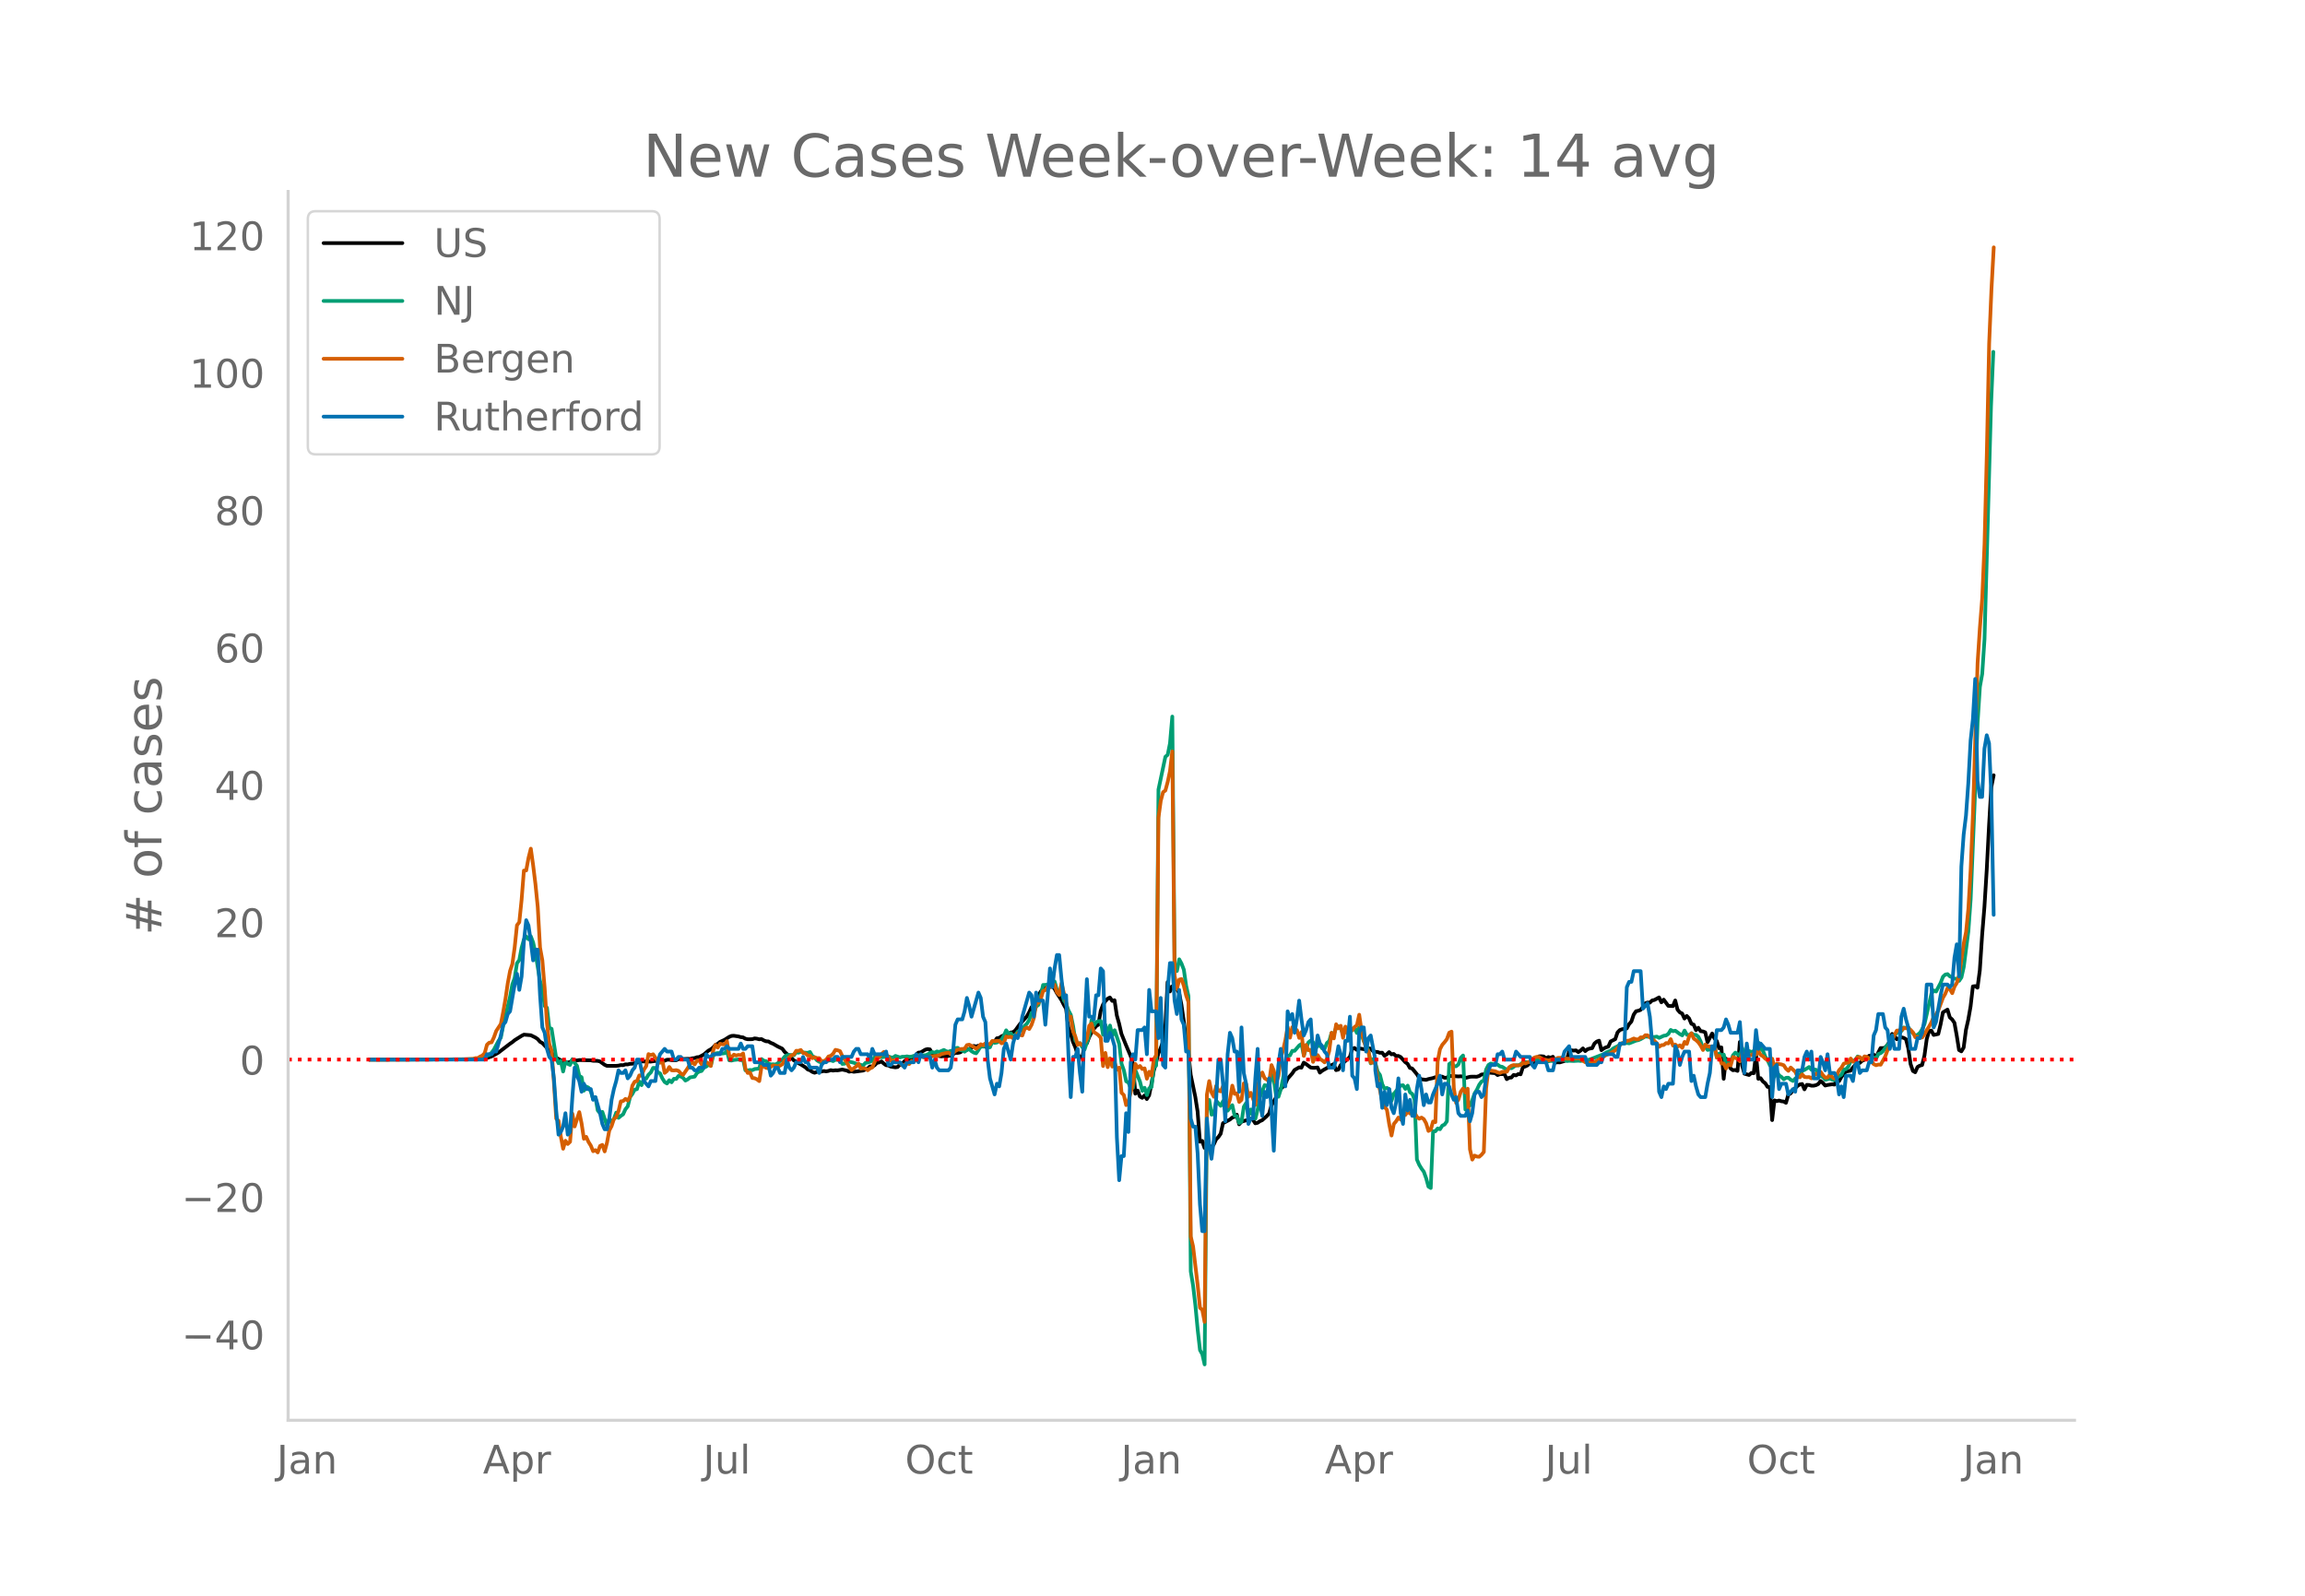 <svg height="864" viewBox="0 0 936 648" width="1248" xmlns="http://www.w3.org/2000/svg" xmlns:xlink="http://www.w3.org/1999/xlink"><defs><style>*{stroke-linecap:butt;stroke-linejoin:round}</style></defs><g id="figure_1"><path d="M0 648h936V0H0z" style="fill:#fff" id="patch_1"/><g id="axes_1"><path d="M117 576.72h725.4V77.76H117z" style="fill:none" id="patch_2"/><path clip-path="url(#pa991393a3f)" d="m149.973 430.267 42.152-.115 3.747-.178 1.874-.349 1.873-.65 1.874-1.037.936-.533 4.684-3.595.937-.628.936-.785 2.81-1.767.937-.497 2.81.244 1.874.927.937.641.936 1.089.937.512 5.62 5.956 1.874 1.015 1.873.795.937.171.937-.247.937-.57 1.873-.05.937-.169 4.683.123.937.174 1.874.037.936.245 1.874 1.346.936.439 3.747-.008.937-.083.937-.226.936.043.937-.33.937.023.937-.241.936-.04 1.874-.43.937-.416.936-.098 3.747.072 1.874-.258.936.086.937-.196 1.874.022.936-.401.937-.031.937.184 1.873.053.937-.437.937-.291.936.24 1.874-.097.937.054.936-.254.937-.095.937-.349.936-.072 1.874-1.022 1.873-1.59.937-.515.937-.7.937-1.087.936-.452.937-.766 1.873-.872 1.874-1.197.937-.381.936-.062 1.874.274.936.272.937.113.937.533.937.22 1.873-.022.937-.316.937.11.936.248.937-.085.937.542.936.363.937.047.937.577.937.366 1.873 1.098 1.874.902.936 1.28 1.874 1.74.936.718.937 1.023.937.434.937.708.936.48 1.874 1.169.937.877.936.35.937.639.937.359.936-.349 1.874-.143.937-.213.936.145.937-.167.937-.331.936.177.937-.124.937.033 1.873-.315 1.874.403.937.455.936-.194.937.235 3.747-.491 1.873-.8.937-.91.937.098.937-.535.936-.97.937-.205.937-.386.936.862.937.67.937.087.937.48 1.873.292.937-.136.937-.95.936-.328.937-1.142.937-.392.936.256 1.874-.699.937-1.784.936-.806.937-.085 1.874-1.12.936-.245.937.146.937 1.78 1.873.57.937.366.937.141.936-.144.937.318.937-.424.936-.06 1.874-1.138.937.019.936-.181.937-.533.937-.194 1.873-.702.937-.47.937-.76.936.242.937-.324.937.463.937-.427.936.399.937.011.937-.573.937-1.333.936-.128.937-1.433.937-.137.936-.656.937-.399 1.874-.46.936-.691.937-.118.937-.718 1.873-2.593 1.874-2.066.936-1.055.937-1.654.937-2.036.937-1.042.936-1.624.937-2.07.937-1.669 1.873-2.066 1.874-.428.936.414.937.946.937 1.75 1.873 2.853.937 1.888.937 1.608.936 7.699.937 2.531.937 3.255.937 2.213.936 2.919.937.941.937.536.937-5.518.936-.495.937-2.514.937-1.832.936-1.446.937-1.169.937-.621.937-5.585.936-2.56.937-1.356.937-1.03.937-.506.936 1.392.937-.275.937 6.208.936 3.33.937 4.123 1.874 4.635 1.873 4.407.937 3.138.936 12.105.937-1.283.937 2.436.937.538.936-.968.937 1.452.937-1.52.937-4.591.936-5.365.937-3.278.937-3.775.936-2.156.937-2.676.937-5.676.937-18.442.936 3.803.937-2.084.937.79.937.268.936 1.69.937 4.754.937 6.51.936 7.557.937 5.336.937 8.984 1.873 8.977.937 5.97.937 12.252.937-.328.936 2.849.937-2.487.937 1.898.936.187.937-1.002.937-2.062.937-.948.936-1.355.937-4.277 2.81-1.481.937-.8.937-.33.936-.844.937 3.905.937-1.059 1.873-.535.937.177.937-.839.936.463.937 1.395.937-.214.937-.654.936-.406 1.874-1.665.937-1.087.936-3.222 2.81-4.951.937-1.833.937-.804.937-1.167.936-2.121 1.874-2.114.937-1.41 1.873-1.084.937.136.936-2.04.937.553 1.874 1.422.936.112.937-.001.937-.134.937 2.1.936-.784 2.81-1.583.937-.665.937-.428.937 2.444.936-.24.937-1.784 3.747-3.317.937-3.24.936-.417.937.772.937-.607 2.81.467.937-.504.936.15.937.96.937.327.937.054.936.343.937-.05.937 1.255.937-.598.936-.888.937.9.937-.162.936.87.937-.069.937.457 1.873 2.091.937.651.937 1.673.937.245 1.873 2.26.937 1.487.936.627 1.874.239.937-.314 1.873-.419.937-.326.936-.192.937.148.937-.215.937.466.936-.03.937-.58.937-.135 2.81.207.937-.067.936.1.937.605 1.874-.495.936-.064 1.874.035.937-.288.936-.595.937-.115.937-.232.936-.448 1.874.158.937.067.936.775.937-.359 1.874-.043.936 2.068.937-.584.937-.078.936-1.064.937.204.937-.56.937.11.936-2.902.937-.279.937-.445.937-.96.936.125.937-.017.937-.283.936-2.543.937-.025.937.087.937.803.936-.563.937.254.937-.375.936 2.34.937-.083.937.037 1.873-.566.937-.498.937-3.27.937-.583.936.128.937-.095.937.709.936-.635.937-.888.937 1.107.937-.767.936-.276.937-.158.937-1.887.937-.785.936-.358.937 3.854.937-.693.936-.455.937-.282.937-2.11 1.873-.927.937-2.745.937-.967.937-.327 1.873-.321.937-1.749.936-1.052.937-2.793.937-1.38.937-.207.936-.339.937-1.17.937-1.48.936-.342.937.048.937-.9.937-.2 1.873-1.03.937 1.999.937-1.097 1.873 2.527 1.873.104.937-2.29.937 3.721.937 1.114.936.464.937 2.031.937-1.041.937.996.936 2.178.937.357.937 2.24.936-.988.937 1.38.937.112.937.374.936 4.04 1.874-3.574.937 2.01.936 1.01.937 2.962.937-.334.936 12.753.937-8.195 1.874 4.023.936.696.937-.122.937.391.937-11.766.936 9.622.937 3.281 1.873.52.937-.817.937.113.937-7.682.936 9.933.937-.25.937 1.33.936.714.937 1.485.937.052.937 13.444.936-8.001.937.302.937-.245.937.295.936.099.937.534.937-3.327.936-.485.937-1.222 1.874-1.84.936-.588.937-.177.937 2.163.937-1.797.936.025.937.29.937.008.936-.217.937-.456.937-1.241.937.798.936 1.055.937-.23 1.874-.288.936.137.937-1.976.937.56.936-1.658.937-1.255.937-.959 1.873-.367.937-1.254.937-1.057.936-.621.937-.239.937-.868.937-.38.936-.5.937-1.115.937-.14.937-.382.936 1.38.937-2.195.937-1.813.936.015.937-.191.937-1.092.937-1.517.936-2.961.937.774.937 1.388.937-.277.936-.51.937.229.937.527.936 3.699.937 6.417.937 2.783.937.543.936-2.14.937-.548.937-.253.937-3.775.936-6.764.937-3.266.937-.174.936 1.77 1.874-.4.937-3.897.936-4.852 1.874-1.141.936 3.155.937.83.937 1.385.937 5.165.936 5.878.937.545.937-1.548.937-7.216.936-4.12.937-5.362.937-8.132.936-.14.937.648.937-7.009.937-14.272.936-11.44.937-15.097.937-18.042.937-15.638.936-4.75h0" style="fill:none;stroke:#000;stroke-linecap:round;stroke-width:1.5" id="line2d_1"/><path clip-path="url(#pa991393a3f)" d="m149.973 430.266 42.152-.103 2.81-.267.937-.197.937-.337.937-.675.936-.31.937-.93.937-1.24 1.873-3.55.937-1.258.937-4.847 2.81-11.813.937-5.04.936-2.56.937-6.014.937-1.254.937-4.97.936-3.399.937-1.265.937 1.16.936-1.183.937 2.481.937 4.287 1.873 11.344.937 3.064.937 7.113.937.707.936 8.18.937.368 1.873 11.905.937 2.102.937-.978.937 4.318.936-4.06.937.937.937.447.937-2.333.936 1.534.937 1.13.937 4.099.936.572.937 5.458.937-1.665.937.426.936 1.503.937 3.132.937-.707.937 5.346.936 1.076.937-.502 1.873 5.572.937-2.788.937 1.375.937-1.324.936-2.546.937 2.13.937-.793.936-.641.937-2.057.937-1.167.937-3.768.936-1.283.937-1.716.937-.218.937-3.107.936 1.47.937-2.746.937.094.936-1.604.937-.897.937-1.853.937.025.936 1.698.937.496.937 2.04.937 1.468.936.603.937-1.328.937.833.936-1.407.937.058.937-1.231.937.238.936.538.937 1.11.937-.489.937-.794 1.873-.307.937-1.478.936-.592.937-.234.937-1.341.937-.429.936-.726.937.327.937-3.916.937-1.026.936-.15.937.01.937.16.936-.116.937-.843.937 3.728.937.096.936-.235 1.874-.216.936.278.937-.246.937 4.38.937.061.936-.2.937.07.937-.444 1.873-.19.937-3.859.937.686.936.157.937.965.937.366.937-.063.936.103.937-.489.937-.978.937-.471.936-1.27.937-.57.937-.143 1.873.173.937-1.212.937.17.936-.416.937.316 1.874.141.936-.339.937 1.656.937.563.936 1.15.937.618.937.228.937-.051.936-.718.937.05.937-.122.936.33.937-.536.937-.032.937.088.936 1.628.937-.112.937-.565.937-.251 1.873.444.937.442.936.168 1.874.52.937-1.063.936-.157.937-.316.937-.453.937-1.407.936-.832.937.617.937.258.936-.157.937.054.937-.234.937.362.936.096.937-.682 1.874.626.936-.294.937.025.937-.166.936.175.937-.081.937-.305 1.873-.265 2.81.04.937-.37.937-.58.937-.37.936.289.937-.536.937.213 1.873-.817.937.512.937.237.936-.41.937.487.937-1.546.937-.143.936.834.937.27.937.468.937-.738.936-.292.937.846.937.554.936.285.937-1.337.937-1.73.937.389.936-.65.937 1.105.937-.247.937-2.373.936.608.937-.148.937-.673.936-.471.937-1.604.937-2.212.937 1.382.936-.202.937 1.281.937-.397.937-1.53.936-.496.937.113.937-1.939.936-.933.937-1.494.937-2.902.937.04.936-2.562.937-.684.937-3.806.936-4.287.937-.02.937-.162.937-.484.936-.624.937-.099.937 3.417.937 1.884.936-1.507.937 3.822.937 1.384.936 2.78.937 1.72.937 4.526.937 5.954.936 1.238.937-.184.937 1.671.937.83 1.873-5.709.937-6.193.936 2.218.937-1.393.937-.347.937-.081.936 5.568.937-4 .937 3.919.937-3.648.936 4.13.937-2.23 1.873 5.624.937 8.01.937 2.625.937 4.486.936.523.937 2.36.937-.274.936-7.126 1.874 4.681.937 3.728.936-1.265.937 2.981.937-2.82.937-.437.936-7.988.937-.738.937-112.102 2.81-13.302.937-.799.936-4.693.937-10.836.937 101.678.937 1.642.936-4.749.937 1.748.937 2.46.936 6.56.937 4.172.937 111.782.937 5.755.936 8.015.937 9.93.937 8.267.937 1.685.936 4.127.937-103.287.937-4.098.936 5.956.937-.191.937-5.478 1.873 2.1.937-1.92.937 3.739.937.134.936-1.316.937-.913.937 4.29.936.207.937 2.79.937-.623.937-6.03.936-1.5.937 5.119.937-2.515.936 2.647.937 1.095.937-3.773.937-5.02 1.873-4.821.937.258.937.406.936-4.964.937 2.023.937 6.842.936.152.937-2.958.937-4.51.937-5.659.936-3.486.937-.168.937-1.87.937.004 1.873-2.2.937-.6.936 4.698.937-2.943.937-2.412.937-.722.936.684.937 2.494.937-.966.937-.173.936 1.211.937.081.937-2.333.936-.778.937-3.264.937.453.937-2.611.936-.559.937.673.937 2.578.936-1.546.937.87.937-1.07.937.102.936-1.075.937 2.165.937-2.257 1.873 5.628.937 1.418.937 2.51.936 5.04.937-1.77.937 1.678.937 3.462.936 1.352.937 3.771.937 1.85.937-.385.936.56.937 4.662.937-2.822 1.873-2.266.937-1.114.937-.104.936 1.483.937-1.319.937 2.717.937.657.936 2.335.937 24.3.937 2.147.936 1.539.937 1.283.937 2.613.937 3.403.936.579.937-23.062.937.011.936-1.135.937.32.937-1.473.937-.449.936-1.337.937-23.232.937-.61.937 1.523.936-.002.937-.747.937-2.67.936-.955.937 21.965.937-2.701.937 1.032.936-2.163.937-2.734.937-1.505.937-1.999.936-1.312.937-.42.937-4.472.936-1.835.937-.58.937.268.937-.034.936.227.937.706.937.18 1.873 1.23.937-.833.937.155 1.873-1.234.937.09.937-.512.936-.823 2.81.011.937-.64.937-.495 1.873.058.937.323.937.059 1.873.35.937-.166.937.06 1.873-.538 1.874.02.936.14.937.385.937-.112 1.873.083 1.874-.121.936.114 1.874-.408.937-.011.936-.207 5.62-2.162.937-.64 1.874-.764.937-.817.936-.552.937-.42.937-.733.937-.428.936.007.937-.18.937.164 2.81-1.115.937-.186.936-.42 1.874-1.085.936.116.937-.2.937.422 1.873-.264.937.507 1.874-.868.936-.128.937-.646.937-1.58.936.51.937-.193 1.874 1.386.936.496.937-1.95.937 1.712.937.146.936-.756.937.628.937.045.936.798.937 1.898.937 2.802.937-.662.936 1.254.937-.177.937-.402.937-.718.936 4.381.937-1.615.937.7.936-.276.937 4.06.937-1.747.937.816.936-2.864.937-1.054 1.874 1.25.936-3.17.937 3.124.937-.583.936-1.272.937.415.937-.444.937.819.936-4.265.937 2.555.937.84.936 2.393.937 1.424.937 2.09.937.131.936 4.399.937-1.95.937 1.51.937.613.936.96.937-.633.937-.02.936.823.937.496.937-.996 1.873-1.382.937-1.745.937-.386 1.873-1.164.937 1.126.937-.173.936.173.937 1.976.937.615.937.368.936 1.11 1.874-.491.937.46.936.197.937-1.05 1.873-1.189.937-2.072.937-.193.937-1.046.936-2.164.937-.146.937-.327.936-1.456 1.874 1.2.937-1.088 1.873.729.937-.032.937-.352.936.4.937-1.876.937-.325.936-.778.937-1.418.937-1.196.937-.675.936-2.492 1.874-1.63 1.873-.763.937-1.463.937.18.936-.133.937 1.191 1.874 2.136.936-.422.937-.754.937-1.503.937-2.155 2.81-12.315.936-1.272.937.453 1.874-3.56.936-2.456.937-.877.937-.178.936.916.937.368.937.558.937.011.936.864.937-1.4.937-4.208 1.873-14.504.937-13.116 1.873-45.51.937-26.144.937-14.509.937-5.264.936-14.117L808.49 165l.937-22.122h0" style="fill:none;stroke:#009e73;stroke-linecap:round;stroke-width:1.5" id="line2d_2"/><path clip-path="url(#pa991393a3f)" d="m149.973 430.266 38.405-.107 3.747-.192.937-.3H194l.937-.598.936-.448.937-.94.937-3.442.936-.855.937-.128.937-1.988.937-2.607 1.873-2.843.937-4.745.937-5.364.936-6.39.937-5.045.937-2.842.936-6.711.937-9.02.937-1.197.937-9.126.936-11.862.937-.042.937-5.109.936-3.74.937 6.69.937 7.673.937 9.318.936 16.522.937 5.15.937 11.285.937 14.363.936 8.25.937 2.693.937 12.802.936 14.854.937.898.937 6.37.937 4.979.936-3.249.937 1.325.937-.897.937-11.435.936 5.215 1.874-5.835.936 4.617.937 6.22.937-.791.937 2.073.936 1.496.937 2.266.937-.428.937.92.936-2.63.937-.427.937 2.65.936-3.484.937-5.022.937-1.774.937-2.864.936-.855.937-2.33.937-3.997.936-.128.937-.876.937.662.937-1.538.936-4.489.937-1.603.937-.278.937-2.286.936.064.937-2.437.937-1.39.936-4.893.937.427.937-.363 1.873 2.8.937.662.937-.983.937 5.087.936-.748.937-1.646.937 1.325.936.064.937-.107.937.278.937 1.069.936.555 1.874-2.735.937-1.518.936-1.047.937 1.069.937-1.54.936-.085.937 1.582.937-.898.937-.021.936.534.937 1.069.937-6.241.937-2.351.936 1.09.937-1.539.937.214.936.043.937-1.304.937 5.877.937.706.936-1.112.937.364.937-.257.936.128.937-.705.937 6.177.937 1.731.936-.171.937 2.223.937.085.937.45.936.726.937-5.963.937.021.936.556.937.15 1.874-1.155 1.873.428.937-.32.937-.578.936-1.539.937-.213.937-1.026.936-.855.937-.3.937-1.517.937.021.936-.342.937 1.219.937.128.937.898.936.042.937 1.026.937-.384.936.363h.937l.937 1.304.937-.129.936-.513.937-1.325.937-.278.936-.833.937-1.582.937.193.937.342.936 2.051 1.874 2.672.937 1.731.936 1.197 1.874-1.453.936-1.133.937 2.01.937-.15.937.106.936.727.937-.748.937-.406 1.873-4.424.937.32.937-1.303.936-.877.937 1.154.937.77.937 1.603.936-.086.937.107.937.62.937.342.936.983 1.874-.748.936.15.937-1.261.937.085.937-.32.936-1.86.937.192.937.385.937.171.936.022.937-.47 1.873-.15 1.874-.3.937-.555 1.873-.385.937-.15.936.663.937-.449.937-.919.937-.491.936-.236 1.874-.17.937-1.475.936-.171 1.874.962.936.705.937-.727.937-1.111.937.449.936-.834.937.257.937.106.937-1.325.936.086.937-.128.937.042.936.962.937-.214.937-2.543.937.256.936-.17.937.62.937-.642.937-1.41.936.726.937.193.937-2.608.936-.641.937.62.937-1.689.937-2.757.936-5.813.937-.385.937-1.517.936-3.228.937-.427.937-1.325.937.277.936-1.41.937.32.937 3.1.937 1.025.936-4.766 1.874 7.951.936 7.032.937-1.454.937 6.113.937 2.052.936 3.334.937-.641.937.876.937-1.069.936-1.667.937-5.257.937-.877.936 3.463.937.555.937.706.937 1.068.936 11.456.937-5.343.937 5.792.937-3.59.936 3.376.937-1.752.937 3.013.936-.876.937 10.238.937.919.937 4.082.936-1.731 1.874-6.99.936-7.993.937 1.518.937-.684.937 1.24.936-.278.937 4.21.937-2.843.937 1.603.936-6.69.937-1.602.937-96.456.936-6.86.937-3.506.937-.684.937-3.462.936-4.446.937-7.972.937 91.006.937 5.514.936-3.847.937-.235.937 2.757.936 3.89.937 2.671.937 95.238.937 3.997 1.873 15.73.937 9.233.937.834.936 4.894.937-92.31.937-5.492.936 4.574.937 1.795.937-4.424.937 1.945.936.299.937-2.095.937 6.177.937 2.052.936-2.885.937-5.6.937 3.355.936-.213.937 3.483.937-.854.937-6.69.936.342.937 5.065.937-1.581 1.873 4.915.937-7.437.937-4.125.936-1.582.937 2.33.937.555.937.834.936-6.733.937 2.309.937 4.809.936-2.715.937-7.31.937-3.12.937-4.125.936-5.343.937 4.36.937-4.253.937 1.453.936-.277.937 3.163.937-2.394.936 9.703.937-4.467.937 2.159.937-.15.936 4.895.937-2.073.937-.684.937 1.581.936.577.937.791.937-1.432.936-3.206.937-7.352.937 2.265.937-5.749.936 1.689.937-1.07.937 4.895.936-4.552.937 2.842.937-2.607.937 1.24.936-1.325.937-.684.937-4.296.937 6.561.936 3.933.937 3.099.937 1.304.936 4.595.937-.064.937.32.937 6.99.936 3.889.937 4.702.937 2.159.937 1.068.936 5.9.937 4.594.937-4.68.936-1.133.937-1.496.937.876.937-2.03.936.107.937-1.39.937.791.937-.898.936.62.937 1.667.937.748.936-.47.937.641.937 1.689.937 3.099.936-.534.937-3.292.937.257.936-24.707.937-4.916.937-1.795.937-1.07.936-1.239.937-2.586.937-.449.937 22.955.936 6.006.937-1.39.937-3.184.936-1.283.937 1.646.937-1.581.937 24.642.936 4.147.937-1.625.937.407.937.064.936-.813.937-1.132.937-25.84.936-7.801.937.577 1.874.32.936.45.937.213.937-.449 1.873-.064.937-1.795.937-.641.936-.278.937.213 1.874-.192.936-.919.937.257 1.874-.791.936-1.069.937-.556.937-.277.936.064.937.598.937.385 1.873.427 1.874-.491.936.15.937-.685 1.874-.064.936.3 1.874.106 1.873-.277.937.192.937-.15.936.32.937.77.937.577.937.086.936.278.937-.428.937-.043 1.873-1.068 2.81-1.774 1.874-.79 1.873-1.112.937-.94.937-1.198.937-.812.936-.15.937-.79.937-.064 1.873-.855.937.342.937.021.936-.833.937.064.937-.92.936.043.937.855.937.556 1.873 1.838.937 1.39.937-.642.937-.064.936-.79.937.149.937-1.731.936 2.607.937-.427.937.833.937-.513.936 1.005.937-2.394.937.812.937-3.099.936-1.218.937 2.18.937.62.936.897.937 1.347.937 1.752.937-2.244.936.812.937-.042.937 1.068.937-1.26.936 4.787.937-.77.937 3.142.936-.021.937 2.03.937-1.71.937.45.936-3.399 1.874.77.937.983.936-3.292.937 1.625h.937l.936-.77.937-.085.937-.642.937.45.936-1.497.937 1.646.937.513.936.983 1.874 1.175.937-1.154.936 3.655.937-1.646 1.874.3.936.342.937 1.432.937.833.936-1.346 1.874 1.73.937 2.095.936.129.937-1.155.937 1.026.937.107.936-.064.937.534.937-1.09.936-.812.937.3.937-1.026.937 1.346.936.983.937-.043.937-1.303.937 1.132.936.62.937-1.603.937-1.86.936-.982.937-1.625.937-.32.937-.15.936-1.624.937 1.304.937-.214.936-1.667h.937l.937 1.111.937-1.41.936.17.937.684 1.874 2.309.936.427.937-.278.937.064 1.873-3.42.937-2.564 1.873-3.975.937-2.116.937-1.774 1.873-.15.937-.876 1.873.17.937.62.937 1.005.937 1.945.936-.17.937.384.937-.15.937-1.325.936-1.688.937-1.454.937-1.71.936-2.158.937-.962.937-1.795 1.873-5.044.937-1.603.937-2.394.936.577.937 1.582.937-2.693.937-1.496.936-3.057 1.874-12.93.937-4.68.936-9.384.937-16.03.937-22.89 1.873-60.998.937-14.298.937-11.905.936-21.993.937-36.868.937-44.52.937-22.078.936-17.034h0" style="fill:none;stroke:#d55e00;stroke-linecap:round;stroke-width:1.5" id="line2d_3"/><path clip-path="url(#pa991393a3f)" d="M149.973 430.266h46.836l.937-2.177h1.873l.937-1.088h.937l1.873-6.532.937-4.354.937-1.088.936-3.266.937-1.089 1.873-10.885.937-4.354.937 6.53.937-5.442.936-14.151.937-8.709.937 2.178.936 6.53.937 7.62.937-4.353h.937l.936 18.505.937 13.063.937 2.177.937 6.531.936 3.266.937 1.088.937 7.62.936 13.063.937 9.797.937-1.089.937-2.177.936-5.443.937 8.709.937-1.089.937-14.15.936-11.975.937 3.266.937 2.177.936 4.354.937-3.266.937 2.177h1.873l.937 4.355.937-1.089 1.873 6.531.937 4.355.937 2.177h.936l.937-4.354.937-7.62.937-4.355.936-3.265.937-4.354.937 1.088h.936l.937-1.088.937 3.265.937-1.088.936-2.177.937-1.089.937-3.266h.937l1.873 8.709 1.873 2.177.937-2.177h1.874l.936-7.62.937-3.266 1.874-2.177.936 1.089h1.874l.936 3.265h.937l.937-1.088h.937l.936 1.088h1.874l.937 3.266h.936l.937 1.089h.937l.936-1.089h1.874l.937-5.443.936 1.089h.937l.937-1.089h2.81l.937-2.177h.936l.937-1.088.937 1.088h3.747l.936-2.177.937 2.177h.937l.937-1.088h1.873l.937 6.53h2.81l.937 1.09h1.873l.937 4.354.937-1.089.936-2.177h.937l.937 2.177h1.873l.937-5.443.937 3.266.936 1.089.937-1.089.937-2.177h1.873l.937-2.177.937 2.177h.937l.936 2.177h2.81l.937 2.177.937-3.266.937-1.088h.936l.937-1.089h1.873l.937-1.088h.937l.937 2.177.936-2.177h3.747l.937-2.177.937-1.089h.936l.937 2.177h2.81l.937 2.177.937-4.354.937 2.177h3.746l.937-1.088.937 5.442h.937l.936-1.088h2.81l1.874 2.177.937-2.177h2.81l.937-3.266.936 3.266.937-3.266.937 1.089h2.81l.937 4.354.936-3.266.937 3.266.937 1.089h3.747l.936-1.089.937-6.531.937-10.886.937-2.177h1.873l.937-3.266.937-5.442.936 3.265.937 4.354 2.81-9.797.937 2.178.937 7.62.936 2.177.937 15.24.937 7.62 1.873 6.53.937-4.354.937 1.089.936-5.443.937-9.797.937-2.177 1.873 6.531.937-6.531.937-3.266.937 1.089.936-3.266.937-5.443 2.81-9.797.937 1.089.937 8.708.936-9.797.937 3.266h1.873l.937 9.797 1.874-22.86.936 7.62.937-7.62.937-5.442h.937l.936 9.797.937 7.62.937-1.089.936 23.948.937 17.417.937-16.328h.937l.936-3.266.937 9.797.937 7.62.937-27.214.936-18.505.937 15.24h.937l.936 1.088.937-9.797h.937l.937-10.886.936 1.089.937 28.302h.937l.937-3.265.936 2.177.937 3.266.937 37.01.936 17.417.937-9.797h.937l.937-17.417.936 7.62.937-28.302.937-3.266.936 2.177.937-11.974h1.874l.936-1.088.937 10.885.937-26.125.937 8.708h1.873l.937 10.886.936-16.328.937 27.213.937 1.089.937-31.568.936-10.886h.937l.937 15.24.937 5.443.936-9.797.937 11.974.937 2.177.936 10.886h.937l.937 27.214.937 3.265h.936l.937 10.886.937 20.682.937 10.886h.936l.937-45.72.937 10.886.936 5.443.937-7.62 1.874-32.657h.936l.937 9.797.937 15.24.937-27.214.936-8.708.937 2.177.937 5.443h.936l.937 16.328.937-26.125.937 18.505.936 4.354.937 16.329.937-2.177h.936l.937-16.329.937-11.974.937 21.771.936 5.443.937-9.797.937 2.177.937-7.62.936 13.063.937 16.328.937-21.77.936-13.064.937-6.53 1.874 15.239.936-30.48.937 3.266.937-2.177.937 7.62.936-5.443.937-7.62.937 7.62.936 6.531.937-2.177.937-3.265.937-1.089.936 14.151h.937l.937-7.62.937 3.266.936 1.089.937 2.177.937 1.088.936 5.443h1.874l.937-3.266.936-5.442.937 3.265.937 6.532.936-11.975h.937l.937-9.797.937 23.949.936 1.088.937 4.354.937-22.86.937-2.176h.936l.937 9.797.937-5.443.936-1.089 1.874 9.797v4.355l.937 6.53.936-1.088.937 9.797.937-6.531.937 5.443.936-6.532.937 7.62.937 2.177.936-4.354.937-9.797.937 14.151.937 4.355.936-11.974.937 6.53.937-4.353.937 6.531h.936l.937-10.886.937-5.442.936 5.442.937 6.532.937-4.354.937 3.265h.936l.937-3.265 1.873-4.355.937-3.265.937 7.62.937-4.355h.936l.937 1.089.937 3.266.937 2.177.936-1.089.937 6.531.937 1.089h1.873l.937-2.177.937 4.354.936-3.266.937-7.62.937-1.088h.937l.936 2.177.937-1.088.937-6.532.936-3.265.937-2.178h1.874l.936-4.354h.937l.937-1.088.937 3.265h3.746l.937-3.265 1.874 2.177h3.747l.936 3.265.937 1.089.937-2.177h3.747l.936 3.266h1.874l.936-4.355h2.81l.937-3.265 1.874-2.177.937 4.354h5.62l.937 3.265h3.747l.936-1.088h.937l.937-3.266h3.747l.936 1.089h.937l.937-5.443h1.873l.937-22.86.937-2.177h.936l.937-4.354h2.81l.937 15.24 1.873-2.177.937 5.442.937 10.886h1.873l.937 19.594.937 2.177.937-4.354.936 1.088.937-2.177h1.873l.937-15.24.937 2.178.937 5.442.936-3.265.937-2.177h1.874l.936 11.974.937-2.177.937 4.354.936 3.266.937 1.088h1.874l.936-5.443.937-4.354.937-10.885.937 1.088.936-7.62h1.874l.936-1.088.937-3.266.937 2.177.937 3.266h2.81l.937-4.354.936 13.062.937 7.62.937-11.974.936 6.531h1.874l.937-11.974.936 7.62.937-2.177 1.873 2.177h1.874l.937 19.594.936-11.974.937-1.089.937 9.797.937-2.177h1.873l.937 4.355 1.873-2.178.937 1.089.937-8.708h1.873l.937-5.443.937-2.177.936 3.265.937-3.265.937 10.885h1.873l.937-8.708.937 2.177.936 3.266.937-6.532.937 7.62h1.873l.937 2.177.937 6.532.936-3.266.937 4.354.937-8.708h1.873l.937 2.177.937-6.532.936-1.088.937 4.354.937-1.088h1.873l.937-3.266h.937l.937-10.886.936-2.177.937-6.531h1.873l.937 5.443.937 1.088.937 7.62.936-5.443.937 5.443h1.874l.936-13.063.937-3.265.937 4.354.936 3.266.937 8.708h1.874l.936-4.354h.937l.937-2.177.937-5.443.936-14.151h1.874l.936 17.417.937-2.177 1.874-10.886.936-4.354h1.874l.936 1.088.937-1.088.937-10.886.937-5.443.936 13.063.937-44.63.937-13.063.937-7.62.936-13.063.937-17.417.937-8.708.936-16.329.937 41.365.937 6.532h.937l.936-19.594.937-5.443.937 3.266.937 21.77.936 47.897h0" style="fill:none;stroke:#0072b2;stroke-linecap:round;stroke-width:1.5" id="line2d_4"/><path clip-path="url(#pa991393a3f)" d="M117 430.266h725.4" style="fill:none;stroke:red;stroke-dasharray:1.5,2.475;stroke-dashoffset:0;stroke-width:1.5" id="line2d_5"/><path d="M117 576.72V77.76" style="fill:none;stroke:#d3d3d3;stroke-linecap:square;stroke-linejoin:miter;stroke-width:1.25" id="patch_3"/><path d="M117 576.72h725.4" style="fill:none;stroke:#d3d3d3;stroke-linecap:square;stroke-linejoin:miter;stroke-width:1.25" id="patch_4"/><g id="matplotlib.axis_1"><g id="xtick_1"><g style="fill:#696969" transform="matrix(.16 0 0 -.16 112.349 598.378)" id="text_1"><defs><path d="M9.813 72.906h9.859V5.078q0-13.187-5-19.14-5-5.954-16.094-5.954h-3.75v8.297h3.078q6.531 0 9.219 3.672Q9.813-4.39 9.813 5.078z" id="DejaVuSans-74"/><path d="M34.281 27.484q-10.89 0-15.093-2.484-4.204-2.484-4.204-8.5 0-4.781 3.157-7.594 3.156-2.797 8.562-2.797 7.485 0 12 5.297 4.516 5.297 4.516 14.078v2zm17.922 3.72V0H43.22v8.297Q40.14 3.328 35.547.953q-4.594-2.375-11.234-2.375-8.391 0-13.36 4.719Q6 8.016 6 15.922q0 9.219 6.172 13.906 6.187 4.688 18.437 4.688h12.61v.89q0 6.203-4.078 9.594-4.078 3.39-11.453 3.39-4.688 0-9.141-1.124-4.438-1.125-8.531-3.375v8.312q4.921 1.906 9.562 2.844 4.64.953 9.031.953 11.875 0 17.735-6.156 5.86-6.14 5.86-18.64z" id="DejaVuSans-97"/><path d="M54.89 33.016V0h-8.984v32.719q0 7.765-3.031 11.61-3.031 3.858-9.078 3.858-7.281 0-11.484-4.64-4.204-4.625-4.204-12.64V0H9.08v54.688h9.03v-8.5q3.235 4.937 7.594 7.374Q30.078 56 35.797 56q9.422 0 14.25-5.828 4.844-5.828 4.844-17.156z" id="DejaVuSans-110"/></defs><use xlink:href="#DejaVuSans-74"/><use x="29.492" xlink:href="#DejaVuSans-97"/><use x="90.771" xlink:href="#DejaVuSans-110"/></g></g><g id="xtick_2"><g style="fill:#696969" transform="matrix(.16 0 0 -.16 196.083 598.378)" id="text_2"><defs><path d="M34.188 63.188 20.797 26.906h26.812zm-5.579 9.718h11.188L67.578 0h-10.25l-6.64 18.703h-32.86L11.188 0H.78z" id="DejaVuSans-65"/><path d="M18.11 8.203v-29H9.077v75.484h9.031v-8.296q2.844 4.875 7.157 7.234Q29.594 56 35.594 56q9.968 0 16.187-7.906 6.235-7.907 6.235-20.797T51.78 6.484q-6.218-7.906-16.187-7.906-6 0-10.328 2.375-4.313 2.375-7.157 7.25zm30.578 19.094q0 9.906-4.079 15.547-4.078 5.64-11.203 5.64-7.14 0-11.218-5.64-4.079-5.64-4.079-15.547 0-9.906 4.078-15.547 4.079-5.64 11.22-5.64 7.124 0 11.202 5.64t4.078 15.547z" id="DejaVuSans-112"/><path d="M41.11 46.297q-1.516.875-3.297 1.281Q36.03 48 33.89 48q-7.625 0-11.703-4.953-4.079-4.953-4.079-14.234V0H9.08v54.688h9.03v-8.5q2.844 4.984 7.375 7.39Q30.031 56 36.531 56q.922 0 2.047-.125 1.125-.11 2.484-.36z" id="DejaVuSans-114"/></defs><use xlink:href="#DejaVuSans-65"/><use x="68.408" xlink:href="#DejaVuSans-112"/><use x="131.885" xlink:href="#DejaVuSans-114"/></g></g><g id="xtick_3"><g style="fill:#696969" transform="matrix(.16 0 0 -.16 285.513 598.378)" id="text_3"><defs><path d="M8.5 21.578v33.11h8.984V21.922q0-7.766 3.016-11.656 3.031-3.875 9.094-3.875 7.265 0 11.484 4.64 4.234 4.64 4.234 12.656v31h8.985V0h-8.984v8.406Q42.047 3.422 37.718 1q-4.313-2.422-10.032-2.422-9.421 0-14.312 5.86Q8.5 10.296 8.5 21.578zM31.11 56z" id="DejaVuSans-117"/><path d="M9.422 75.984h8.984V0H9.422z" id="DejaVuSans-108"/></defs><use xlink:href="#DejaVuSans-74"/><use x="29.492" xlink:href="#DejaVuSans-117"/><use x="92.871" xlink:href="#DejaVuSans-108"/></g></g><g id="xtick_4"><g style="fill:#696969" transform="matrix(.16 0 0 -.16 367.511 598.378)" id="text_4"><defs><path d="M39.406 66.219q-10.75 0-17.078-8.016-6.312-8-6.312-21.828 0-13.766 6.312-21.781 6.328-8 17.078-8 10.735 0 17.016 8 6.281 8.015 6.281 21.781 0 13.828-6.281 21.828-6.281 8.016-17.016 8.016zm0 8q15.328 0 24.5-10.281 9.188-10.282 9.188-27.563 0-17.234-9.188-27.516-9.172-10.28-24.5-10.28-15.375 0-24.593 10.25-9.204 10.265-9.204 27.546t9.204 27.563q9.218 10.28 24.593 10.28z" id="DejaVuSans-79"/><path d="M48.781 52.594v-8.407q-3.812 2.11-7.64 3.157-3.828 1.047-7.735 1.047-8.75 0-13.593-5.547-4.829-5.532-4.829-15.547 0-10.016 4.829-15.563 4.843-5.53 13.593-5.53 3.907 0 7.735 1.046 3.828 1.047 7.64 3.156V2.094Q45.016.344 40.984-.531q-4.015-.89-8.562-.89-12.36 0-19.64 7.765-7.266 7.765-7.266 20.953 0 13.375 7.343 21.031Q20.22 56 33.016 56q4.14 0 8.093-.86 3.953-.843 7.672-2.546z" id="DejaVuSans-99"/><path d="M18.313 70.219V54.688h18.5v-6.985h-18.5V18.016q0-6.688 1.828-8.594 1.828-1.906 7.453-1.906h9.218V0h-9.218q-10.407 0-14.36 3.875-3.953 3.89-3.953 14.14v29.688H2.687v6.984h6.594V70.22z" id="DejaVuSans-116"/></defs><use xlink:href="#DejaVuSans-79"/><use x="78.711" xlink:href="#DejaVuSans-99"/><use x="133.691" xlink:href="#DejaVuSans-116"/></g></g><g id="xtick_5"><g style="fill:#696969" transform="matrix(.16 0 0 -.16 455.19 598.378)" id="text_5"><use xlink:href="#DejaVuSans-74"/><use x="29.492" xlink:href="#DejaVuSans-97"/><use x="90.771" xlink:href="#DejaVuSans-110"/></g></g><g id="xtick_6"><g style="fill:#696969" transform="matrix(.16 0 0 -.16 537.988 598.378)" id="text_6"><use xlink:href="#DejaVuSans-65"/><use x="68.408" xlink:href="#DejaVuSans-112"/><use x="131.885" xlink:href="#DejaVuSans-114"/></g></g><g id="xtick_7"><g style="fill:#696969" transform="matrix(.16 0 0 -.16 627.417 598.378)" id="text_7"><use xlink:href="#DejaVuSans-74"/><use x="29.492" xlink:href="#DejaVuSans-117"/><use x="92.871" xlink:href="#DejaVuSans-108"/></g></g><g id="xtick_8"><g style="fill:#696969" transform="matrix(.16 0 0 -.16 709.416 598.378)" id="text_8"><use xlink:href="#DejaVuSans-79"/><use x="78.711" xlink:href="#DejaVuSans-99"/><use x="133.691" xlink:href="#DejaVuSans-116"/></g></g><g id="xtick_9"><g style="fill:#696969" transform="matrix(.16 0 0 -.16 797.095 598.378)" id="text_9"><use xlink:href="#DejaVuSans-74"/><use x="29.492" xlink:href="#DejaVuSans-97"/><use x="90.771" xlink:href="#DejaVuSans-110"/></g></g></g><g id="matplotlib.axis_2"><g id="ytick_1"><g style="fill:#696969" transform="matrix(.16 0 0 -.16 73.733 547.919)" id="text_10"><defs><path d="M10.594 35.5h62.593v-8.297H10.594z" id="DejaVuSans-8722"/><path d="M37.797 64.313 12.89 25.39h24.906zm-2.594 8.593H47.61V25.391h10.407v-8.203H47.609V0h-9.812v17.188H4.89v9.515z" id="DejaVuSans-52"/><path d="M31.781 66.406q-7.61 0-11.453-7.5Q16.5 51.422 16.5 36.375q0-14.984 3.828-22.484 3.844-7.5 11.453-7.5 7.672 0 11.5 7.5 3.844 7.5 3.844 22.484 0 15.047-3.844 22.531-3.828 7.5-11.5 7.5zm0 7.813q12.266 0 18.735-9.703 6.468-9.688 6.468-28.141 0-18.406-6.468-28.11-6.47-9.687-18.735-9.687-12.25 0-18.718 9.688-6.47 9.703-6.47 28.109 0 18.453 6.47 28.14Q19.53 74.22 31.78 74.22z" id="DejaVuSans-48"/></defs><use xlink:href="#DejaVuSans-8722"/><use x="83.789" xlink:href="#DejaVuSans-52"/><use x="147.412" xlink:href="#DejaVuSans-48"/></g></g><g id="ytick_2"><g style="fill:#696969" transform="matrix(.16 0 0 -.16 73.733 492.132)" id="text_11"><defs><path d="M19.188 8.297h34.421V0H7.33v8.297q5.609 5.812 15.296 15.594 9.703 9.797 12.188 12.64 4.734 5.313 6.609 9 1.89 3.688 1.89 7.25 0 5.813-4.078 9.469-4.078 3.672-10.625 3.672-4.64 0-9.797-1.61-5.14-1.609-11-4.89v9.969Q13.767 71.78 18.938 73q5.188 1.219 9.485 1.219 11.328 0 18.062-5.672 6.735-5.656 6.735-15.125 0-4.5-1.688-8.531-1.672-4.016-6.125-9.485-1.218-1.422-7.765-8.187-6.532-6.766-18.453-18.922z" id="DejaVuSans-50"/></defs><use xlink:href="#DejaVuSans-8722"/><use x="83.789" xlink:href="#DejaVuSans-50"/><use x="147.412" xlink:href="#DejaVuSans-48"/></g></g><g id="ytick_3"><use xlink:href="#DejaVuSans-48" style="fill:#696969" transform="matrix(.16 0 0 -.16 97.32 436.345)" id="text_12"/></g><g id="ytick_4"><g style="fill:#696969" transform="matrix(.16 0 0 -.16 87.14 380.558)" id="text_13"><use xlink:href="#DejaVuSans-50"/><use x="63.623" xlink:href="#DejaVuSans-48"/></g></g><g id="ytick_5"><g style="fill:#696969" transform="matrix(.16 0 0 -.16 87.14 324.772)" id="text_14"><use xlink:href="#DejaVuSans-52"/><use x="63.623" xlink:href="#DejaVuSans-48"/></g></g><g id="ytick_6"><g style="fill:#696969" transform="matrix(.16 0 0 -.16 87.14 268.985)" id="text_15"><defs><path d="M33.016 40.375q-6.641 0-10.532-4.547-3.875-4.531-3.875-12.437 0-7.86 3.875-12.438 3.891-4.562 10.532-4.562 6.64 0 10.515 4.562 3.875 4.578 3.875 12.438 0 7.906-3.875 12.437-3.875 4.547-10.515 4.547zm19.578 30.922v-8.984q-3.719 1.75-7.5 2.671-3.782.938-7.5.938-9.766 0-14.922-6.594-5.14-6.594-5.875-19.922 2.875 4.25 7.219 6.516 4.359 2.266 9.578 2.266 10.984 0 17.36-6.672 6.374-6.657 6.374-18.125 0-11.235-6.64-18.032-6.641-6.78-17.672-6.78-12.657 0-19.344 9.687-6.688 9.703-6.688 28.109 0 17.281 8.204 27.563 8.203 10.28 22.015 10.28 3.719 0 7.5-.734t7.89-2.187z" id="DejaVuSans-54"/></defs><use xlink:href="#DejaVuSans-54"/><use x="63.623" xlink:href="#DejaVuSans-48"/></g></g><g id="ytick_7"><g style="fill:#696969" transform="matrix(.16 0 0 -.16 87.14 213.198)" id="text_16"><defs><path d="M31.781 34.625q-7.031 0-11.062-3.766-4.016-3.765-4.016-10.343 0-6.594 4.016-10.36Q24.75 6.391 31.78 6.391q7.032 0 11.078 3.78 4.063 3.798 4.063 10.345 0 6.578-4.031 10.343-4.016 3.766-11.11 3.766zm-9.86 4.188q-6.343 1.562-9.89 5.906Q8.5 49.079 8.5 55.329q0 8.733 6.219 13.812 6.234 5.078 17.062 5.078 10.89 0 17.094-5.078 6.203-5.079 6.203-13.813 0-6.25-3.547-10.61-3.531-4.343-9.828-5.906 7.125-1.656 11.094-6.5 3.984-4.828 3.984-11.796 0-10.61-6.468-16.282-6.47-5.656-18.532-5.656-12.047 0-18.531 5.656-6.469 5.672-6.469 16.282 0 6.968 4 11.797 4.016 4.843 11.14 6.5zM18.314 54.39q0-5.657 3.53-8.828 3.548-3.172 9.938-3.172 6.36 0 9.938 3.172 3.593 3.171 3.593 8.828 0 5.672-3.593 8.843-3.578 3.172-9.938 3.172-6.39 0-9.937-3.172-3.532-3.172-3.532-8.843z" id="DejaVuSans-56"/></defs><use xlink:href="#DejaVuSans-56"/><use x="63.623" xlink:href="#DejaVuSans-48"/></g></g><g id="ytick_8"><g style="fill:#696969" transform="matrix(.16 0 0 -.16 76.96 157.411)" id="text_17"><defs><path d="M12.406 8.297h16.11v55.625l-17.532-3.516v8.985l17.438 3.515h9.86V8.296H54.39V0H12.406z" id="DejaVuSans-49"/></defs><use xlink:href="#DejaVuSans-49"/><use x="63.623" xlink:href="#DejaVuSans-48"/><use x="127.246" xlink:href="#DejaVuSans-48"/></g></g><g id="ytick_9"><g style="fill:#696969" transform="matrix(.16 0 0 -.16 76.96 101.624)" id="text_18"><use xlink:href="#DejaVuSans-49"/><use x="63.623" xlink:href="#DejaVuSans-50"/><use x="127.246" xlink:href="#DejaVuSans-48"/></g></g><g style="fill:#696969" transform="matrix(0 -.2 -.2 0 65.573 379.813)" id="text_19"><defs><path d="M51.125 44H36.922l-4.11-16.313h14.313zm-7.328 27.781-5.078-20.265h14.265L58.11 71.78h7.813L60.89 51.516h15.234V44h-17.14l-4-16.313h15.53V20.22H53.079L48 0h-7.813l5.032 20.219H30.906L25.875 0h-7.86l5.079 20.219H7.719v7.468h17.187L29 44H13.281v7.516h17.625l4.985 20.265z" id="DejaVuSans-35"/><path d="M30.61 48.39q-7.22 0-11.422-5.64-4.204-5.64-4.204-15.453 0-9.813 4.172-15.453 4.188-5.64 11.453-5.64 7.188 0 11.375 5.655 4.203 5.672 4.203 15.438 0 9.719-4.203 15.406-4.187 5.688-11.375 5.688zm0 7.61q11.718 0 18.406-7.625 6.703-7.61 6.703-21.078 0-13.422-6.703-21.078-6.688-7.64-18.407-7.64-11.765 0-18.437 7.64-6.656 7.656-6.656 21.078 0 13.469 6.656 21.078Q18.844 56 30.609 56z" id="DejaVuSans-111"/><path d="M37.11 75.984V68.5h-8.594q-4.828 0-6.72-1.953-1.874-1.953-1.874-7.031v-4.828h14.797v-6.985H19.922V0H10.89v47.703H2.297v6.984h8.594V58.5q0 9.125 4.25 13.297 4.25 4.187 13.468 4.187z" id="DejaVuSans-102"/><path d="M44.281 53.078v-8.5q-3.797 1.953-7.906 2.922-4.094.984-8.5.984-6.688 0-10.031-2.047-3.344-2.046-3.344-6.156 0-3.125 2.39-4.906 2.391-1.781 9.626-3.39l3.078-.688q9.562-2.047 13.593-5.781 4.032-3.735 4.032-10.422 0-7.625-6.032-12.078-6.03-4.438-16.578-4.438-4.39 0-9.156.86Q10.688.296 5.422 2v9.281q4.984-2.594 9.812-3.89 4.829-1.282 9.579-1.282 6.343 0 9.75 2.172 3.421 2.172 3.421 6.125 0 3.656-2.468 5.61-2.453 1.953-10.813 3.765l-3.125.735q-8.344 1.75-12.062 5.39-3.704 3.64-3.704 9.985 0 7.718 5.47 11.906Q16.75 56 26.811 56q4.97 0 9.36-.734 4.406-.72 8.11-2.188z" id="DejaVuSans-115"/><path d="M56.203 29.594v-4.39H14.891q.593-9.282 5.593-14.142 5-4.859 13.938-4.859 5.172 0 10.031 1.266 4.86 1.265 9.656 3.812v-8.5Q49.266.734 44.187-.344 39.11-1.422 33.892-1.422q-13.094 0-20.735 7.61-7.64 7.625-7.64 20.625 0 13.421 7.25 21.296Q20.016 56 32.328 56q11.031 0 17.453-7.11 6.422-7.093 6.422-19.296zm-8.984 2.64q-.094 7.36-4.125 11.75-4.032 4.407-10.672 4.407-7.516 0-12.031-4.25-4.516-4.25-5.203-11.97z" id="DejaVuSans-101"/></defs><use xlink:href="#DejaVuSans-35"/><use x="83.789" xlink:href="#DejaVuSans-32"/><use x="115.576" xlink:href="#DejaVuSans-111"/><use x="176.758" xlink:href="#DejaVuSans-102"/><use x="211.963" xlink:href="#DejaVuSans-32"/><use x="243.75" xlink:href="#DejaVuSans-99"/><use x="298.73" xlink:href="#DejaVuSans-97"/><use x="360.01" xlink:href="#DejaVuSans-115"/><use x="412.109" xlink:href="#DejaVuSans-101"/><use x="473.633" xlink:href="#DejaVuSans-115"/></g></g><g style="fill:#696969" transform="matrix(.24 0 0 -.24 261.11 71.76)" id="text_20"><defs><path d="M9.813 72.906h13.28l32.329-60.984v60.984h9.562V0h-13.28L19.39 60.984V0H9.813z" id="DejaVuSans-78"/><path d="M4.203 54.688h8.985l11.234-42.672 11.172 42.672h10.593l11.235-42.672 11.187 42.672h8.985L63.28 0H52.688L40.922 44.828 29.109 0H18.5z" id="DejaVuSans-119"/><path d="M64.406 67.281v-10.39q-4.984 4.64-10.625 6.922-5.64 2.296-11.984 2.296-12.5 0-19.14-7.64-6.641-7.64-6.641-22.094 0-14.406 6.64-22.047 6.64-7.64 19.14-7.64 6.345 0 11.985 2.296 5.64 2.297 10.625 6.938V5.609Q59.234 2.094 53.437.33q-5.78-1.75-12.218-1.75-16.563 0-26.094 10.124-9.516 10.14-9.516 27.672 0 17.578 9.516 27.703 9.531 10.14 26.094 10.14 6.531 0 12.312-1.734 5.797-1.734 10.875-5.203z" id="DejaVuSans-67"/><path d="M3.328 72.906h9.953L28.61 11.281l15.282 61.625h11.093l15.328-61.625 15.282 61.625h10.015L77.297 0H64.89L49.516 63.281 33.984 0H21.578z" id="DejaVuSans-87"/><path d="M9.078 75.984h9.031V31.11l26.813 23.578H56.39l-29-25.578L57.625 0H45.906L18.11 26.703V0H9.08z" id="DejaVuSans-107"/><path d="M4.89 31.39h26.313v-8H4.891z" id="DejaVuSans-45"/><path d="M2.984 54.688H12.5L29.594 8.797l17.093 45.89h9.516L35.687 0H23.485z" id="DejaVuSans-118"/><path d="M11.719 12.406h10.297V0H11.719zm0 39.297h10.297v-12.39H11.719z" id="DejaVuSans-58"/><path d="M45.406 27.984q0 9.766-4.031 15.125-4.016 5.375-11.297 5.375-7.219 0-11.25-5.375-4.031-5.359-4.031-15.125 0-9.718 4.031-15.093t11.25-5.375q7.281 0 11.297 5.375 4.031 5.375 4.031 15.093zm8.985-21.203q0-13.953-6.203-20.765Q42-20.797 29.203-20.797q-4.734 0-8.937.703-4.203.703-8.157 2.172v8.735q3.954-2.141 7.813-3.157 3.86-1.031 7.86-1.031 8.843 0 13.234 4.61 4.39 4.609 4.39 13.937v4.453q-2.781-4.844-7.125-7.234Q33.938 0 27.875 0 17.828 0 11.672 7.656q-6.156 7.672-6.156 20.328 0 12.688 6.156 20.344Q17.828 56 27.875 56q6.063 0 10.406-2.39 4.344-2.391 7.125-7.22v8.297h8.985z" id="DejaVuSans-103"/></defs><use xlink:href="#DejaVuSans-78"/><use x="74.805" xlink:href="#DejaVuSans-101"/><use x="136.328" xlink:href="#DejaVuSans-119"/><use x="218.115" xlink:href="#DejaVuSans-32"/><use x="249.902" xlink:href="#DejaVuSans-67"/><use x="319.727" xlink:href="#DejaVuSans-97"/><use x="381.006" xlink:href="#DejaVuSans-115"/><use x="433.105" xlink:href="#DejaVuSans-101"/><use x="494.629" xlink:href="#DejaVuSans-115"/><use x="546.729" xlink:href="#DejaVuSans-32"/><use x="578.516" xlink:href="#DejaVuSans-87"/><use x="671.518" xlink:href="#DejaVuSans-101"/><use x="733.041" xlink:href="#DejaVuSans-101"/><use x="794.564" xlink:href="#DejaVuSans-107"/><use x="852.475" xlink:href="#DejaVuSans-45"/><use x="890.434" xlink:href="#DejaVuSans-111"/><use x="951.615" xlink:href="#DejaVuSans-118"/><use x="1010.795" xlink:href="#DejaVuSans-101"/><use x="1072.318" xlink:href="#DejaVuSans-114"/><use x="1107.057" xlink:href="#DejaVuSans-45"/><use x="1139.141" xlink:href="#DejaVuSans-87"/><use x="1232.143" xlink:href="#DejaVuSans-101"/><use x="1293.666" xlink:href="#DejaVuSans-101"/><use x="1355.189" xlink:href="#DejaVuSans-107"/><use x="1413.1" xlink:href="#DejaVuSans-58"/><use x="1446.791" xlink:href="#DejaVuSans-32"/><use x="1478.578" xlink:href="#DejaVuSans-49"/><use x="1542.201" xlink:href="#DejaVuSans-52"/><use x="1605.824" xlink:href="#DejaVuSans-32"/><use x="1637.611" xlink:href="#DejaVuSans-97"/><use x="1698.891" xlink:href="#DejaVuSans-118"/><use x="1758.07" xlink:href="#DejaVuSans-103"/></g><g id="legend_1"><path d="M128.2 184.5h136.45q3.2 0 3.2-3.2V88.96q0-3.2-3.2-3.2H128.2q-3.2 0-3.2 3.2v92.34q0 3.2 3.2 3.2z" style="fill:none;opacity:.8;stroke:#ccc;stroke-linejoin:miter" id="patch_5"/><path d="M131.4 98.718h32" style="fill:none;stroke:#000;stroke-linecap:round;stroke-width:1.5" id="line2d_6"/><g style="fill:#696969" transform="matrix(.16 0 0 -.16 176.2 104.317)" id="text_21"><defs><path d="M8.688 72.906h9.921V28.61q0-11.718 4.235-16.875 4.25-5.14 13.781-5.14 9.469 0 13.719 5.14 4.25 5.157 4.25 16.875v44.297H64.5V27.391q0-14.25-7.063-21.532-7.046-7.28-20.812-7.28-13.828 0-20.89 7.28-7.047 7.282-7.047 21.532z" id="DejaVuSans-85"/><path d="M53.516 70.516V60.89q-5.61 2.687-10.594 4-4.984 1.328-9.625 1.328-8.047 0-12.422-3.125t-4.375-8.89q0-4.845 2.906-7.313 2.907-2.453 11.016-3.97l5.953-1.218q11.031-2.11 16.281-7.406 5.25-5.297 5.25-14.172 0-10.61-7.11-16.078-7.093-5.469-20.812-5.469-5.172 0-11.015 1.172Q13.14.922 6.89 3.219v10.156q6-3.36 11.765-5.078 5.766-1.703 11.328-1.703 8.438 0 13.032 3.312 4.593 3.328 4.593 9.485 0 5.359-3.297 8.39-3.296 3.032-10.812 4.547L27.484 33.5q-11.03 2.188-15.968 6.875-4.922 4.688-4.922 13.047 0 9.672 6.812 15.234 6.813 5.563 18.766 5.563 5.14 0 10.453-.938 5.328-.922 10.89-2.765z" id="DejaVuSans-83"/></defs><use xlink:href="#DejaVuSans-85"/><use x="73.193" xlink:href="#DejaVuSans-83"/></g><path d="M131.4 122.203h32" style="fill:none;stroke:#009e73;stroke-linecap:round;stroke-width:1.5" id="line2d_8"/><g style="fill:#696969" transform="matrix(.16 0 0 -.16 176.2 127.802)" id="text_22"><use xlink:href="#DejaVuSans-78"/><use x="74.805" xlink:href="#DejaVuSans-74"/></g><path d="M131.4 145.688h32" style="fill:none;stroke:#d55e00;stroke-linecap:round;stroke-width:1.5" id="line2d_10"/><g style="fill:#696969" transform="matrix(.16 0 0 -.16 176.2 151.287)" id="text_23"><defs><path d="M19.672 34.813V8.108H35.5q7.953 0 11.781 3.297 3.844 3.297 3.844 10.078 0 6.844-3.844 10.078-3.828 3.25-11.781 3.25zm0 29.984V42.828h14.61q7.218 0 10.75 2.703 3.546 2.719 3.546 8.282 0 5.515-3.547 8.25-3.531 2.734-10.75 2.734zm-9.86 8.11h25.204q11.28 0 17.375-4.688Q58.5 63.53 58.5 54.89q0-6.703-3.125-10.657-3.125-3.953-9.188-4.922 7.282-1.562 11.313-6.53 4.031-4.954 4.031-12.376 0-9.765-6.64-15.093Q48.25 0 35.984 0H9.812z" id="DejaVuSans-66"/></defs><use xlink:href="#DejaVuSans-66"/><use x="68.604" xlink:href="#DejaVuSans-101"/><use x="130.127" xlink:href="#DejaVuSans-114"/><use x="169.49" xlink:href="#DejaVuSans-103"/><use x="232.967" xlink:href="#DejaVuSans-101"/><use x="294.49" xlink:href="#DejaVuSans-110"/></g><path d="M131.4 169.173h32" style="fill:none;stroke:#0072b2;stroke-linecap:round;stroke-width:1.5" id="line2d_12"/><g style="fill:#696969" transform="matrix(.16 0 0 -.16 176.2 174.773)" id="text_24"><defs><path d="M44.39 34.188q3.172-1.079 6.172-4.594 3-3.516 6.032-9.672L66.609 0H56l-9.313 18.703q-3.624 7.328-7.015 9.719-3.39 2.39-9.25 2.39h-10.75V0h-9.86v72.906h22.266q12.5 0 18.656-5.234 6.157-5.219 6.157-15.766 0-6.89-3.203-11.437-3.204-4.532-9.297-6.282zM19.673 64.797V38.922h12.406q7.125 0 10.766 3.297 3.64 3.297 3.64 9.687 0 6.39-3.64 9.64-3.64 3.25-10.766 3.25z" id="DejaVuSans-82"/><path d="M54.89 33.016V0h-8.984v32.719q0 7.765-3.031 11.61-3.031 3.858-9.078 3.858-7.281 0-11.484-4.64-4.204-4.625-4.204-12.64V0H9.08v75.984h9.03V46.188q3.235 4.937 7.594 7.374Q30.078 56 35.797 56q9.422 0 14.25-5.828 4.844-5.828 4.844-17.156z" id="DejaVuSans-104"/><path d="M45.406 46.39v29.594h8.985V0h-8.985v8.203Q42.578 3.328 38.25.953q-4.313-2.375-10.375-2.375-9.906 0-16.14 7.906-6.22 7.922-6.22 20.813 0 12.89 6.22 20.797Q17.968 56 27.874 56q6.063 0 10.375-2.375 4.328-2.36 7.156-7.234zm-30.61-19.093q0-9.906 4.079-15.547 4.078-5.64 11.203-5.64 7.125 0 11.219 5.64 4.11 5.64 4.11 15.547 0 9.906-4.11 15.547-4.094 5.64-11.219 5.64-7.125 0-11.203-5.64-4.078-5.64-4.078-15.547z" id="DejaVuSans-100"/></defs><use xlink:href="#DejaVuSans-82"/><use x="64.982" xlink:href="#DejaVuSans-117"/><use x="128.361" xlink:href="#DejaVuSans-116"/><use x="167.57" xlink:href="#DejaVuSans-104"/><use x="230.949" xlink:href="#DejaVuSans-101"/><use x="292.473" xlink:href="#DejaVuSans-114"/><use x="333.586" xlink:href="#DejaVuSans-102"/><use x="368.791" xlink:href="#DejaVuSans-111"/><use x="429.973" xlink:href="#DejaVuSans-114"/><use x="469.336" xlink:href="#DejaVuSans-100"/></g></g></g></g><defs><clipPath id="pa991393a3f"><path d="M117 77.76h725.4v498.96H117z"/></clipPath></defs></svg>